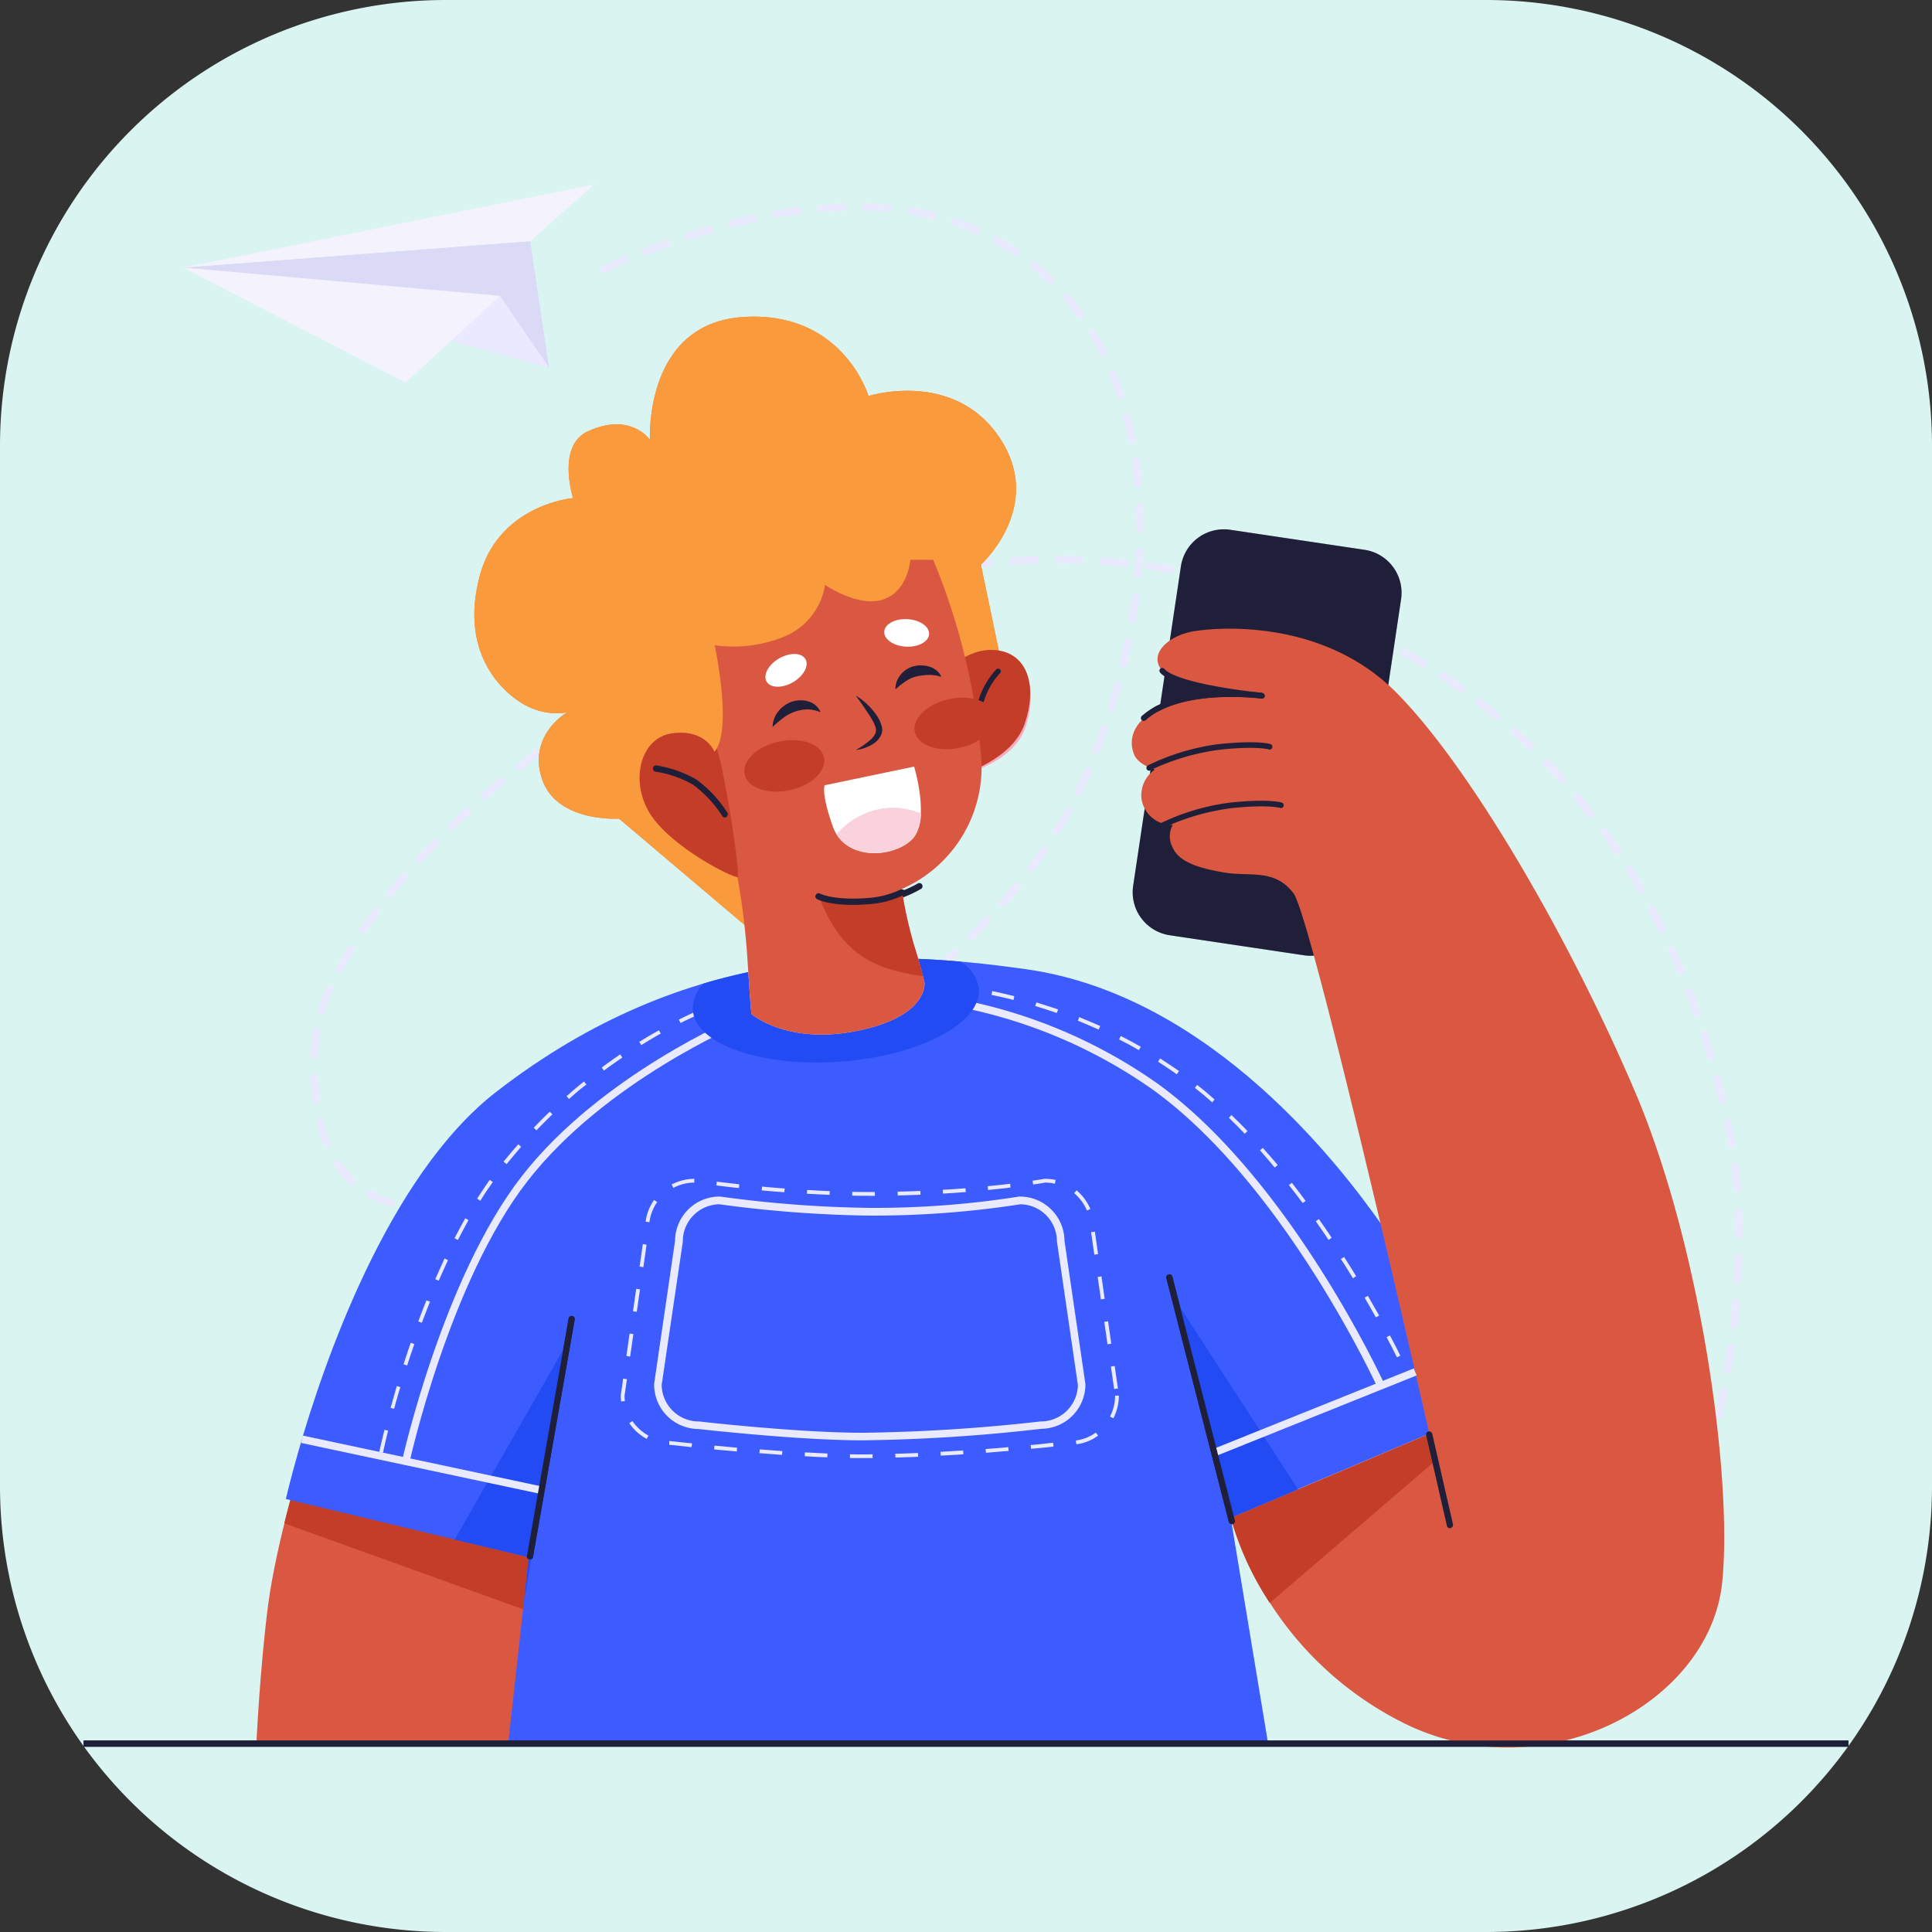 <svg xmlns="http://www.w3.org/2000/svg" xmlns:xlink="http://www.w3.org/1999/xlink" width="260" height="260" viewBox="0 0 260 260"><rect x="0" y="0" width="260" height="260" fill="#333333" stroke="none"/><defs><clipPath id="a"><rect width="260" height="260" fill="none"/></clipPath></defs><rect width="260" height="260" fill="none"/><g clip-path="url(#a)"><path d="M200,0a60,60,0,0,1,60,60V200a60,60,0,0,1-60,60H60A60,60,0,0,1,0,200V60A60,60,0,0,1,60,0Z" fill="#d9f4f1"/><g transform="translate(24.629 24.832)"><path d="M46.719,0,0,3.555,49.258,17.012Z" transform="translate(0 7.617)" fill="#dadaf7"/><path d="M184.412,180.783a.756.756,0,0,1-.228-.05.508.508,0,0,1-.228-.686,24.158,24.158,0,0,0,.99-2.59.52.52,0,0,1,.47-.336.44.44,0,0,1,.165.032.5.5,0,0,1,.305.634c-.545,1.553-.885,2.329-1,2.584a1.052,1.052,0,0,0-.045.108A.455.455,0,0,1,184.412,180.783Zm1.981-5.535a.32.32,0,0,1-.152-.025.466.466,0,0,1-.3-.241.552.552,0,0,1-.031-.393c.222-.728.444-1.488.679-2.293l0-.007.182-.621a.5.5,0,0,1,.491-.375.547.547,0,0,1,.143.019.5.5,0,0,1,.311.241.521.521,0,0,1,.044.393l-.113.388c-.26.891-.505,1.732-.75,2.532A.559.559,0,0,1,186.393,175.248Zm1.651-5.865a.229.229,0,0,1-.127-.025.508.508,0,0,1-.315-.244.469.469,0,0,1-.041-.365c.1-.405.206-.806.316-1.23s.228-.874.344-1.335l.1-.381a.532.532,0,0,1,.512-.39.5.5,0,0,1,.1.01.528.528,0,0,1,.381.609l-.1.381c-.231.925-.462,1.8-.685,2.59A.489.489,0,0,1,188.043,169.383Zm1.472-5.916h-.1a.487.487,0,0,1-.381-.609c.132-.625.265-1.279.393-1.911.072-.354.144-.708.216-1.06a.5.5,0,0,1,.49-.415.528.528,0,0,1,.094.009.5.5,0,0,1,.327.216.49.49,0,0,1,.079.368c-.2.983-.4,2.024-.609,3A.515.515,0,0,1,189.516,163.467Zm1.142-5.967h-.076a.535.535,0,0,1-.432-.584c.076-.5.153-1,.23-1.5s.152-1,.228-1.492a.519.519,0,0,1,.5-.44.477.477,0,0,1,.085.008.548.548,0,0,1,.339.207.476.476,0,0,1,.092.377c-.14.935-.3,2-.456,3.022A.518.518,0,0,1,190.658,157.5Zm.838-6.043h-.05a.512.512,0,0,1-.457-.559c.036-.356.074-.712.112-1.056.071-.649.143-1.319.193-1.965a.493.493,0,0,1,.507-.459l.051,0a.5.5,0,0,1,.342.183.517.517,0,0,1,.115.376c-.051.681-.126,1.372-.2,2.04v.009c-.035.327-.072.665-.105,1A.521.521,0,0,1,191.5,151.457Zm.534-6.069H192a.524.524,0,0,1-.482-.534c.05-1,.1-2.03.127-3.021a.49.49,0,0,1,.508-.482h.025a.482.482,0,0,1,.353.16.492.492,0,0,1,.129.374c-.025,1.019-.075,2.024-.152,3.072A.5.5,0,0,1,192.029,145.389Zm.177-6.094a.508.508,0,0,1-.508-.508c0-1.042-.027-2.093-.05-3.021a.524.524,0,0,1,.482-.534.53.53,0,0,1,.533.482c.024.945.051,2.017.051,3.073A.509.509,0,0,1,192.207,139.295Zm-175.373-3.5a23.834,23.834,0,0,1-3.1-.2.487.487,0,0,1-.343-.188.468.468,0,0,1-.089-.371.474.474,0,0,1,.559-.431,22.133,22.133,0,0,0,2.97.177.508.508,0,1,1,0,1.016Zm3.1-.127h-.05a.52.52,0,0,1-.508-.457.515.515,0,0,1,.114-.374.5.5,0,0,1,.343-.185c.968-.078,1.976-.206,3-.381a.487.487,0,0,1,.086-.008.515.515,0,0,1,.067,1.024C21.917,135.46,20.892,135.588,19.931,135.664ZM10.841,135a.327.327,0,0,1-.152-.025,14.853,14.853,0,0,1-2.92-1.193.5.5,0,0,1-.2-.686A.474.474,0,0,1,8,132.836a.566.566,0,0,1,.251.06,13.837,13.837,0,0,0,2.716,1.117.487.487,0,0,1,.31.245.481.481,0,0,1,.02.39A.488.488,0,0,1,10.841,135Zm15.057-.279a.515.515,0,0,1-.508-.406.537.537,0,0,1,.381-.609c1.165-.252,2.073-.471,2.946-.711a.5.5,0,0,1,.133-.018.486.486,0,0,1,.477.373.5.5,0,0,1-.058.4.463.463,0,0,1-.3.214c-1.1.3-2.181.539-3,.711C25.975,134.725,25.949,134.725,25.9,134.725Zm166.08-1.524a.523.523,0,0,1-.508-.482c-.076-1.025-.18-2.054-.279-3.021a.511.511,0,0,1,.431-.559l.052,0a.487.487,0,0,1,.506.434c.126.984.229,2.009.305,3.046a.507.507,0,0,1-.128.387.442.442,0,0,1-.329.147C192,133.2,192,133.2,191.978,133.2Zm-160.189,0a.494.494,0,0,1-.482-.355.517.517,0,0,1,.33-.634c.928-.276,1.9-.583,2.894-.914a.522.522,0,0,1,.149-.022.49.49,0,0,1,.485.352.531.531,0,0,1-.044.409.464.464,0,0,1-.285.226c-.872.291-1.827.59-2.92.914A.189.189,0,0,1,31.789,133.2ZM5.56,132.084a.6.6,0,0,1-.356-.127,13.3,13.3,0,0,1-2.031-2.412.517.517,0,0,1-.073-.4.486.486,0,0,1,.226-.313.513.513,0,0,1,.285-.086.492.492,0,0,1,.426.238,13.389,13.389,0,0,0,1.878,2.235.491.491,0,0,1,.166.353.478.478,0,0,1-.139.358A.817.817,0,0,1,5.56,132.084Zm32.018-.813a.523.523,0,0,1-.482-.33.529.529,0,0,1,.305-.66c.554-.195,1.12-.412,1.668-.622.385-.148.779-.3,1.176-.445a.492.492,0,0,1,.184-.035.5.5,0,0,1,.47.7.5.5,0,0,1-.273.273c-.7.277-1.41.543-2.095.8l-.774.292A.436.436,0,0,1,37.578,131.271Zm5.688-2.209a.5.5,0,0,1-.457-.305.513.513,0,0,1,.006-.387.5.5,0,0,1,.273-.273c.985-.41,1.925-.82,2.794-1.219a.542.542,0,0,1,.2-.039.483.483,0,0,1,.457.293.545.545,0,0,1,.006.387.459.459,0,0,1-.26.273c-.3.131-.612.268-.911.4l-.011,0c-.623.275-1.265.559-1.9.815A.758.758,0,0,1,43.266,129.063Zm147.976-1.9a.515.515,0,0,1-.508-.432c-.149-.824-.3-1.675-.482-2.462l-.1-.508a.517.517,0,0,1,.381-.609.6.6,0,0,1,.105-.01.513.513,0,0,1,.5.391l.1.508c.162.741.35,1.619.509,2.514a.5.5,0,0,1-.407.584C191.318,127.158,191.293,127.158,191.242,127.158Zm-189.058-.1a.549.549,0,0,1-.482-.33,19.274,19.274,0,0,1-.94-2.971.487.487,0,0,1,.382-.609.5.5,0,0,1,.13-.018.487.487,0,0,1,.479.4,17.534,17.534,0,0,0,.888,2.818.514.514,0,0,1-.006.387.5.5,0,0,1-.273.273A.245.245,0,0,1,2.183,127.057Zm46.642-.482a.493.493,0,0,1-.481-.647.555.555,0,0,1,.278-.318l.13-.061c.856-.4,1.741-.823,2.611-1.259a.511.511,0,1,1,.457.914c-.69.344-1.4.679-2.091,1l-.676.318A.739.739,0,0,1,48.826,126.574Zm5.485-2.691a.536.536,0,0,1-.457-.28.507.507,0,0,1,.229-.686c.888-.456,1.794-.934,2.692-1.421a.565.565,0,0,1,.251-.06.474.474,0,0,1,.434.263.544.544,0,0,1,.041.391.468.468,0,0,1-.244.3c-.888.482-1.794.96-2.692,1.422A.562.562,0,0,1,54.311,123.883Zm135.738-2.692h-.1a.489.489,0,0,1-.483-.381l-.112-.46-.019-.08c-.2-.838-.4-1.63-.6-2.405a.5.5,0,0,1,.058-.4.463.463,0,0,1,.3-.214.506.506,0,0,1,.132-.018.485.485,0,0,1,.477.373c.236.9.5,1.91.737,2.971a.487.487,0,0,1-.381.609ZM.736,121.166a.5.5,0,0,1-.508-.457A28.942,28.942,0,0,1,0,117.636a.53.53,0,0,1,.482-.533l.042,0a.516.516,0,0,1,.491.484,27.724,27.724,0,0,0,.229,3,.51.51,0,0,1-.431.559A.094.094,0,0,1,.736,121.166Zm58.932-.2a.5.5,0,0,1-.432-.254.543.543,0,0,1-.041-.39.469.469,0,0,1,.244-.3c.437-.25.874-.5,1.3-.748s.889-.515,1.344-.775a.5.5,0,0,1,.258-.073.5.5,0,0,1,.25.936l-.452.266c-.715.422-1.454.858-2.189,1.257A.771.771,0,0,1,59.668,120.963Zm5.23-3.1a.5.5,0,0,1-.431-.229.479.479,0,0,1-.066-.374.531.531,0,0,1,.243-.337l.032-.02c.841-.519,1.707-1.053,2.533-1.6a.483.483,0,0,1,.269-.079.536.536,0,0,1,.442.231.5.5,0,0,1,.066.384.531.531,0,0,1-.219.327c-.65.434-1.34.857-2.007,1.267l-.011.007-.571.351A.514.514,0,0,1,64.9,117.865ZM188.4,115.3a.492.492,0,0,1-.482-.355c-.278-.958-.585-1.959-.889-2.894a.5.5,0,0,1,.33-.634.6.6,0,0,1,.16-.022.475.475,0,0,1,.475.351c.342,1.081.633,2.036.889,2.921a.51.51,0,0,1-.355.634.048.048,0,0,0-.034-.011.249.249,0,0,0-.041.005A.3.3,0,0,1,188.4,115.3ZM.508,115.072A.516.516,0,0,1,0,114.539q.038-.763.077-1.6a10.335,10.335,0,0,1,.177-1.5.53.53,0,0,1,.532-.434l.053,0a.537.537,0,0,1,.432.584c-.072.457-.125.94-.153,1.4l0,.053v.031c-.024.505-.048,1.01-.072,1.491A.529.529,0,0,1,.508,115.072Zm69.52-.508a.518.518,0,0,1-.508-.627.484.484,0,0,1,.2-.312c.807-.538,1.628-1.109,2.421-1.662l.006,0,.086-.06a.521.521,0,0,1,.292-.087.5.5,0,0,1,.419.214.519.519,0,0,1-.128.711l-.086.06-.006,0c-.794.552-1.614,1.124-2.422,1.662A.376.376,0,0,1,70.027,114.565Zm5-3.53a.526.526,0,0,1-.406-.2.49.49,0,0,1-.1-.364.523.523,0,0,1,.2-.347l2.438-1.829a.492.492,0,0,1,.3-.107.519.519,0,0,1,.408.208.5.5,0,0,1-.1.711c-.721.558-1.542,1.182-2.438,1.854A.678.678,0,0,1,75.029,111.035Zm111.515-1.549a.523.523,0,0,1-.482-.329c-.33-.965-.692-1.92-1.041-2.843a.5.5,0,0,1,.01-.388.512.512,0,0,1,.295-.273.486.486,0,0,1,.18-.034.513.513,0,0,1,.479.339c.423,1.118.754,2.03,1.041,2.869a.49.49,0,0,1-.3.635.467.467,0,0,0-.107.014A.334.334,0,0,1,186.545,109.486ZM1.472,109.08a.324.324,0,0,1-.152-.025.466.466,0,0,1-.285-.226.533.533,0,0,1-.045-.408c.333-1.024.69-1.971,1.092-2.9a.489.489,0,0,1,.45-.3.466.466,0,0,1,.21.05.486.486,0,0,1,.272.279.47.47,0,0,1-.018.382,25.763,25.763,0,0,0-1.066,2.793A.461.461,0,0,1,1.472,109.08Zm78.381-1.752a.6.6,0,0,1-.406-.177.5.5,0,0,1,.076-.711c.676-.545,1.354-1.11,2.01-1.657l.326-.272a.493.493,0,0,1,.326-.119.511.511,0,0,1,.385.169.5.5,0,0,1,.116.365.509.509,0,0,1-.168.346c-.856.742-1.628,1.382-2.361,1.956A.628.628,0,0,1,79.853,107.328Zm104.508-3.554a.5.5,0,0,1-.457-.305c-.4-.994-.813-1.933-1.219-2.793a.47.47,0,0,1-.018-.382.486.486,0,0,1,.272-.279.466.466,0,0,1,.21-.05.489.489,0,0,1,.451.3l.093.208c.381.856.774,1.741,1.126,2.61a.514.514,0,0,1-.008.39.5.5,0,0,1-.272.27A.376.376,0,0,1,184.361,103.774Zm-180.5-.28a.756.756,0,0,1-.228-.05.468.468,0,0,1-.244-.3.544.544,0,0,1,.041-.391c.543-1.026,1.041-1.9,1.523-2.666a.536.536,0,0,1,.446-.239.5.5,0,0,1,.24.061.525.525,0,0,1,.178.685c-.521.869-1.026,1.749-1.5,2.615A.535.535,0,0,1,3.859,103.494Zm80.641-.127a.49.49,0,0,1-.381-.177.517.517,0,0,1-.126-.389.458.458,0,0,1,.176-.322c.756-.681,1.488-1.361,2.235-2.057a.477.477,0,0,1,.34-.141.491.491,0,0,1,.37.166.478.478,0,0,1,.139.357.493.493,0,0,1-.166.354q-.282.262-.564.529c-.547.514-1.11,1.043-1.695,1.553A.449.449,0,0,1,84.5,103.367Zm4.393-4.189a.5.5,0,0,1-.356-.152.492.492,0,0,1,0-.711c.72-.721,1.429-1.455,2.107-2.183a.5.5,0,0,1,.736.686c-.682.733-1.4,1.476-2.133,2.209A.425.425,0,0,1,88.893,99.177Zm-81.86-.888a.507.507,0,0,1-.28-.076.518.518,0,0,1-.127-.711c.669-.971,1.25-1.785,1.778-2.488a.519.519,0,0,1,.408-.209.491.491,0,0,1,.3.107.526.526,0,0,1,.2.336.489.489,0,0,1-.1.375c-.739.986-1.3,1.769-1.752,2.462A.579.579,0,0,1,7.034,98.289Zm174.814-.076a.5.5,0,0,1-.457-.279c-.311-.659-.652-1.313-.983-1.945l0,0q-.194-.371-.385-.741a.505.505,0,0,1,.888-.482c.384.707.756,1.455,1.117,2.179l.018.036.262.526a.506.506,0,0,1-.229.686A.7.7,0,0,1,181.848,98.213ZM93.056,94.734a.527.527,0,0,1-.329-.127.517.517,0,0,1-.051-.711c.622-.717,1.231-1.442,1.955-2.31a.5.5,0,0,1,.4-.193.478.478,0,0,1,.316.116.5.5,0,0,1,.191.348.483.483,0,0,1-.114.363c-.7.874-1.352,1.639-1.981,2.336A.457.457,0,0,1,93.056,94.734ZM10.664,93.389a.559.559,0,0,1-.33-.1.493.493,0,0,1-.19-.346.484.484,0,0,1,.115-.365c.623-.773,1.28-1.557,1.955-2.361a.508.508,0,0,1,.385-.17.5.5,0,0,1,.326.119.517.517,0,0,1,.05.711c-.785.907-1.4,1.649-1.93,2.336A.425.425,0,0,1,10.664,93.389ZM179,92.83a.491.491,0,0,1-.431-.254q-.213-.361-.426-.728l0-.005c-.362-.62-.736-1.261-1.119-1.881a.479.479,0,0,1-.066-.375.529.529,0,0,1,.243-.336.471.471,0,0,1,.263-.079.526.526,0,0,1,.448.256c.57.922,1.1,1.81,1.574,2.641a.512.512,0,0,1-.177.686A.887.887,0,0,1,179,92.83ZM96.916,90.012a.489.489,0,0,1-.3-.1.5.5,0,0,1-.1-.711c.425-.567.843-1.153,1.247-1.72l.006-.008q.263-.369.525-.734a.5.5,0,0,1,.418-.214A.524.524,0,0,1,99,86.61a.483.483,0,0,1,.206.327.537.537,0,0,1-.079.384c-.547.82-1.153,1.657-1.8,2.488A.531.531,0,0,1,96.916,90.012ZM14.65,88.768a.607.607,0,0,1-.355-.127.494.494,0,0,1-.165-.356.475.475,0,0,1,.14-.355c.67-.72,1.385-1.486,2.108-2.235a.491.491,0,0,1,.711,0,.493.493,0,0,1,0,.711c-.7.724-1.422,1.472-2.083,2.209A.426.426,0,0,1,14.65,88.768ZM175.805,87.65a.53.53,0,0,1-.432-.229c-.525-.786-1.105-1.623-1.726-2.488a.525.525,0,0,1,.127-.711.51.51,0,0,1,.285-.087.54.54,0,0,1,.426.214c.385.537.777,1.105,1.157,1.655q.3.432.595.859a.517.517,0,0,1,.073.4.486.486,0,0,1-.225.313A.512.512,0,0,1,175.805,87.65Zm-75.436-2.666a.573.573,0,0,1-.279-.076.52.52,0,0,1-.152-.711l.027-.044c.515-.834,1.048-1.7,1.522-2.546a.508.508,0,0,1,.685-.2.474.474,0,0,1,.24.289.51.51,0,0,1-.036.4c-.468.862-1,1.751-1.574,2.641A.5.5,0,0,1,100.369,84.984ZM18.891,84.4a.5.5,0,0,1-.356-.152.518.518,0,0,1-.152-.382.45.45,0,0,1,.152-.329c.737-.737,1.553-1.5,2.209-2.108a.479.479,0,0,1,.34-.14.492.492,0,0,1,.371.166.475.475,0,0,1,.14.355.494.494,0,0,1-.165.356c-.374.348-.754.709-1.122,1.057-.339.321-.721.683-1.087,1.024A.407.407,0,0,1,18.891,84.4ZM172.25,82.7a.53.53,0,0,1-.407-.2c-.568-.733-1.228-1.58-1.878-2.361a.525.525,0,0,1-.114-.375.486.486,0,0,1,.19-.336.48.48,0,0,1,.317-.117.5.5,0,0,1,.394.193c.728.868,1.351,1.649,1.9,2.387a.489.489,0,0,1,.1.363.524.524,0,0,1-.205.348A.4.4,0,0,1,172.25,82.7ZM23.36,80.262a.459.459,0,0,1-.381-.178.517.517,0,0,1-.126-.388.46.46,0,0,1,.176-.323l1.151-1,0,0,.026-.023,1.129-.98a.494.494,0,0,1,.327-.119.507.507,0,0,1,.384.17.517.517,0,0,1-.05.711c-.381.33-.774.665-1.155.989l-.008.007c-.378.323-.77.656-1.148.984A.411.411,0,0,1,23.36,80.262Zm79.955-.584a.731.731,0,0,1-.229-.051.511.511,0,0,1-.229-.685c.446-.892.85-1.8,1.24-2.675l.03-.067a.513.513,0,0,1,.477-.315.489.489,0,0,1,.456.307.507.507,0,0,1,.006.388c-.361.836-.765,1.724-1.269,2.793A.564.564,0,0,1,103.315,79.678ZM168.365,78a.459.459,0,0,1-.381-.178c-.494-.57-1.024-1.133-1.536-1.678q-.262-.278-.521-.556a.477.477,0,0,1-.14-.357.492.492,0,0,1,.165-.354.479.479,0,0,1,.341-.141.489.489,0,0,1,.37.166c.724.749,1.415,1.517,2.083,2.26a.518.518,0,0,1,.125.388.461.461,0,0,1-.176.323A.378.378,0,0,1,168.365,78ZM28.031,76.326a.6.6,0,0,1-.407-.178.5.5,0,0,1,.076-.711c.829-.668,1.64-1.3,2.412-1.878a.491.491,0,0,1,.3-.107.518.518,0,0,1,.408.209.487.487,0,0,1,.1.361.526.526,0,0,1-.205.35c-.813.61-1.613,1.255-2.387,1.878l-.04.014A.882.882,0,0,1,28.031,76.326Zm77.7-2.26a.439.439,0,0,1-.178-.025.514.514,0,0,1-.279-.661c.388-1.025.738-1.981,1.041-2.843a.52.52,0,0,1,.47-.337.44.44,0,0,1,.164.032.552.552,0,0,1,.286.26.451.451,0,0,1,.019.374c-.287.839-.618,1.751-1.041,2.869A.523.523,0,0,1,105.727,74.066Zm58.424-.457a.5.5,0,0,1-.355-.152c-.74-.713-1.5-1.424-2.209-2.057a.517.517,0,0,1-.05-.711.508.508,0,0,1,.385-.17.492.492,0,0,1,.325.119c.745.67,1.5,1.371,2.235,2.083a.491.491,0,0,1,0,.711A.369.369,0,0,1,164.15,73.609ZM32.855,72.594a.53.53,0,0,1-.406-.2.487.487,0,0,1-.1-.374.529.529,0,0,1,.2-.337c.811-.609,1.663-1.2,2.486-1.776a.528.528,0,0,1,.294-.088.5.5,0,0,1,.418.214.518.518,0,0,1-.127.711c-.89.62-1.7,1.2-2.462,1.777A.614.614,0,0,1,32.855,72.594Zm126.776-3.047a.526.526,0,0,1-.33-.127c-.5-.419-1.037-.845-1.553-1.257q-.407-.325-.809-.648a.517.517,0,0,1-.1-.711.5.5,0,0,1,.4-.2.558.558,0,0,1,.311.1c.831.623,1.657,1.317,2.387,1.93a.551.551,0,0,1,.181.346.462.462,0,0,1-.1.365A.52.52,0,0,1,159.631,69.547ZM37.858,69.116a.532.532,0,0,1-.432-.229.518.518,0,0,1-.073-.4.484.484,0,0,1,.225-.312c.778-.519,1.588-1.043,2.37-1.55l.195-.126a.483.483,0,0,1,.269-.079.534.534,0,0,1,.442.231.528.528,0,0,1-.152.711c-.882.545-1.762,1.132-2.539,1.65A.5.5,0,0,1,37.858,69.116Zm69.875-.787a.325.325,0,0,1-.153-.025.467.467,0,0,1-.294-.237.547.547,0,0,1-.035-.4c.312-.99.6-2,.863-2.9a.5.5,0,0,1,.491-.375.549.549,0,0,1,.143.019.51.51,0,0,1,.355.635c-.316,1.12-.59,2.056-.863,2.945A.608.608,0,0,1,107.733,68.328ZM43.012,65.839a.47.47,0,0,1-.432-.254.477.477,0,0,1-.061-.387.465.465,0,0,1,.24-.3c.872-.539,1.769-1.051,2.637-1.547a.5.5,0,0,1,.261-.075.5.5,0,0,1,.25.936l-.681.4-.021.012c-.63.368-1.282.748-1.914,1.138A.667.667,0,0,1,43.012,65.839Zm111.794-.025a.489.489,0,0,1-.3-.1c-.852-.612-1.689-1.193-2.488-1.726a.529.529,0,0,1-.219-.327.5.5,0,0,1,.067-.384.517.517,0,0,1,.431-.232.544.544,0,0,1,.28.08c.825.55,1.7,1.142,2.514,1.751a.519.519,0,0,1,.127.711A.487.487,0,0,1,154.806,65.814ZM48.293,62.793a.569.569,0,0,1-.457-.254.5.5,0,0,1,.2-.686c.447-.243.9-.487,1.344-.723l.017-.009c.438-.235.891-.477,1.331-.716a.511.511,0,0,1,.457.914c-.919.472-1.825.951-2.691,1.422A.488.488,0,0,1,48.293,62.793Zm101.435-.356a.425.425,0,0,1-.254-.076c-.787-.486-1.618-.978-2.615-1.549a.474.474,0,0,1-.24-.289.509.509,0,0,1,.036-.4.509.509,0,0,1,.686-.2c.868.5,1.766,1.008,2.641,1.549a.554.554,0,0,1,.178.711A.447.447,0,0,1,149.729,62.438Zm-40.371,0a.232.232,0,0,1-.127-.025.517.517,0,0,1-.381-.609l.007-.032c.222-.964.452-1.96.653-2.914a.514.514,0,0,1,.513-.415.537.537,0,0,1,.1.009.519.519,0,0,1,.406.609c-.174.848-.378,1.772-.661,3A.541.541,0,0,1,109.357,62.438ZM53.7,60a.509.509,0,0,1-.229-.965c.7-.35,1.423-.689,2.121-1.017l.646-.3a.467.467,0,0,1,.211-.05.541.541,0,0,1,.475.3.478.478,0,0,1,.016.39.559.559,0,0,1-.27.295c-.6.267-1.212.561-1.8.846l-.005,0c-.306.148-.623.3-.935.447l-.01,0A.718.718,0,0,1,53.7,60Zm90.746-.559a.732.732,0,0,1-.226-.049c-1-.516-1.894-.957-2.72-1.347a.511.511,0,1,1,.457-.913c.611.288,1.232.6,1.832.91l0,0h0c.3.151.6.307.905.458a.5.5,0,0,1,.256.3.479.479,0,0,1-.053.384A.569.569,0,0,1,144.447,59.441ZM59.236,57.461a.5.5,0,0,1-.457-.3.546.546,0,0,1-.006-.387.459.459,0,0,1,.26-.273c.936-.4,1.887-.79,2.807-1.163l.008,0a.5.5,0,0,1,.188-.037A.5.5,0,0,1,62.5,56a.5.5,0,0,1-.271.269l-.069.028c-.9.366-1.832.744-2.723,1.14a.5.5,0,0,0-.1.013A.5.5,0,0,1,59.236,57.461Zm79.7-.66a.436.436,0,0,1-.158-.035l-.046-.016c-.913-.407-1.867-.793-2.79-1.167a.5.5,0,0,1-.276-.274.5.5,0,0,1,.47-.7.491.491,0,0,1,.184.035c.991.4,1.939.8,2.819,1.193a.486.486,0,0,1,.272.279.47.47,0,0,1-.018.381A.462.462,0,0,1,138.938,56.8Zm-28.387-.33h-.076a.5.5,0,0,1-.407-.584c.169-.937.292-1.9.411-2.836l.021-.16a.473.473,0,0,1,.558-.431.487.487,0,0,1,.343.188.466.466,0,0,1,.089.37c-.142,1.106-.3,2.123-.457,3.022A.475.475,0,0,1,110.551,56.471ZM64.9,55.2a.523.523,0,0,1-.482-.33.5.5,0,0,1,.01-.388.512.512,0,0,1,.295-.273c.949-.35,1.93-.711,2.869-1.015a.448.448,0,0,1,.167-.032.492.492,0,0,1,.467.336.491.491,0,0,1-.3.635l-.532.186c-.761.266-1.549.54-2.312.829l-.06.021A.354.354,0,0,1,64.9,55.2Zm68.4-.661a.439.439,0,0,1-.178-.025c-.9-.339-1.861-.673-2.868-.99a.492.492,0,0,1-.289-.251.494.494,0,0,1,.456-.733.476.476,0,0,1,.137.02c.891.3,1.9.648,2.894,1.015a.521.521,0,0,1,.305.661A.474.474,0,0,1,133.3,54.541Zm-62.511-1.32h-.153a.488.488,0,0,1-.482-.355.516.516,0,0,1,.33-.635c.885-.28,1.923-.6,2.92-.863a.549.549,0,0,1,.145-.02.5.5,0,0,1,.49.375.51.51,0,0,1-.355.635l-.006,0c-.887.257-1.893.547-2.889.861Zm56.748-.609a.32.32,0,0,1-.152-.025c-.922-.267-1.907-.552-2.92-.838a.51.51,0,0,1-.355-.635.5.5,0,0,1,.49-.375.549.549,0,0,1,.145.02c.971.274,1.974.556,2.945.838a.476.476,0,0,1,.33.634A.534.534,0,0,1,127.537,52.611ZM76.477,51.57a.488.488,0,0,1-.482-.381.5.5,0,0,1,.057-.4.461.461,0,0,1,.3-.213c1-.255,2-.487,2.967-.71a.591.591,0,0,1,.109-.01.506.506,0,0,1,.123,1l-.567.134-.009,0c-.774.183-1.575.371-2.369.575a.047.047,0,0,0-.033-.011.253.253,0,0,0-.041.005A.3.3,0,0,1,76.477,51.57Zm45.17-.558a.222.222,0,0,1-.127-.026c-.928-.219-1.895-.442-2.829-.658l-.116-.027a.511.511,0,0,1,.1-1.008.5.5,0,0,1,.13.017c1.1.227,2.1.457,2.971.686a.517.517,0,0,1,.381.609A.537.537,0,0,1,121.647,51.012Zm-10.309-.584h-.051a.5.5,0,0,1-.338-.179.515.515,0,0,1-.118-.38c.1-1.007.151-2.018.2-3v-.025a.531.531,0,0,1,.534-.482.51.51,0,0,1,.482.533c-.053,1.05-.133,2.111-.2,3.047A.523.523,0,0,1,111.338,50.428ZM82.494,50.25h0a.093.093,0,0,0-.075-.025.545.545,0,0,1-.508-.406.5.5,0,0,1,.407-.584c.924-.19,1.932-.369,3-.534a.48.48,0,0,1,.085-.008.515.515,0,0,1,.067,1.024c-.975.15-1.975.329-2.97.533Zm33.186-.508h-.1c-.892-.16-1.812-.3-2.7-.437l-.294-.045a.548.548,0,0,1-.352-.224.478.478,0,0,1-.079-.36.517.517,0,0,1,.5-.439.477.477,0,0,1,.087.008c1,.149,2.026.3,3.022.482a.5.5,0,0,1,.406.583A.475.475,0,0,1,115.68,49.742ZM88.461,49.26h0c0-.024-.026-.024-.05-.024A.516.516,0,0,1,87.9,48.8a.539.539,0,0,1,.1-.374.46.46,0,0,1,.33-.184l.1-.012c.967-.121,1.965-.246,2.923-.343l.048,0a.51.51,0,0,1,.053,1.017c-.93.1-1.87.211-3,.355Zm21.2-.356h-.051c-1.071-.11-2.037-.2-3.021-.254a.53.53,0,0,1-.482-.533.525.525,0,0,1,.534-.483l.193.015c.947.071,1.926.145,2.853.24a.5.5,0,0,1,.342.182.516.516,0,0,1,.115.376A.477.477,0,0,1,109.662,48.9ZM94.5,48.65h-.05a.523.523,0,0,1-.508-.482.49.49,0,0,1,.128-.373.482.482,0,0,1,.354-.16c1.022-.076,2.047-.127,3.047-.152a.532.532,0,0,1,.534.482.526.526,0,0,1-.482.534C96.522,48.524,95.5,48.575,94.5,48.65Zm9.09-.178h-.01c-.97-.025-1.973-.05-2.961-.05h-.076a.508.508,0,0,1,0-1.015h.076c.992,0,2,.026,2.971.05a.482.482,0,0,1,.353.16.491.491,0,0,1,.129.373A.483.483,0,0,1,103.594,48.472Zm8.023-4.113a.508.508,0,0,1-.508-.508V43.5c0-.919-.027-1.847-.051-2.665a.509.509,0,1,1,1.016-.052c.024.834.05,1.778.05,2.692v.355A.515.515,0,0,1,111.617,44.359Zm-.177-6.094h-.076a.52.52,0,0,1-.508-.456c-.1-1-.2-2.027-.33-3a.48.48,0,0,1,.092-.378.545.545,0,0,1,.34-.206.482.482,0,0,1,.086-.008.517.517,0,0,1,.5.439c.149.964.25,1.982.347,2.965l.008.082a.513.513,0,0,1-.117.379A.5.5,0,0,1,111.44,38.265Zm-.914-6.017a.543.543,0,0,1-.508-.406c-.213-1.04-.454-2.073-.661-2.946a.5.5,0,0,1,.058-.4.463.463,0,0,1,.3-.214.5.5,0,0,1,.133-.018.485.485,0,0,1,.477.373c.238.905.469,1.913.686,3a.5.5,0,0,1-.406.584.092.092,0,0,0-.039.013A.089.089,0,0,1,110.525,32.248Zm-1.549-5.916a.512.512,0,0,1-.482-.355c-.281-.891-.621-1.813-1.041-2.819a.515.515,0,0,1,.28-.66.492.492,0,0,1,.184-.035.513.513,0,0,1,.476.314c.379.935.738,1.909,1.066,2.894a.531.531,0,0,1-.044.408.467.467,0,0,1-.286.227A.324.324,0,0,1,108.977,26.332Zm-2.285-5.611a.536.536,0,0,1-.457-.279c-.488-.949-.975-1.837-1.447-2.641a.479.479,0,0,1-.062-.389.5.5,0,0,1,.925-.12,30.839,30.839,0,0,1,1.473,2.717.512.512,0,0,1-.229.686.5.5,0,0,0-.082.011A.685.685,0,0,1,106.691,20.721Zm-3.123-5.231a.526.526,0,0,1-.406-.2c-.633-.881-1.323-1.725-1.854-2.362a.518.518,0,0,1,.051-.711.493.493,0,0,1,.326-.119.509.509,0,0,1,.384.169c.565.652,1.153,1.4,1.9,2.438a.526.526,0,0,1-.127.711A.508.508,0,0,1,103.568,15.49Zm-3.961-4.621a.505.505,0,0,1-.356-.152c-.733-.707-1.485-1.382-2.235-2.006a.5.5,0,0,1-.19-.347A.484.484,0,0,1,96.942,8a.5.5,0,0,1,.395-.193.48.48,0,0,1,.316.116c.959.805,1.672,1.44,2.31,2.057a.491.491,0,0,1,0,.711A.446.446,0,0,1,99.608,10.869ZM39.432,9.4a.536.536,0,0,1-.457-.28.507.507,0,0,1,.229-.686l.013-.007c.26-.132,1.23-.614,2.78-1.288a.542.542,0,0,1,.2-.039.483.483,0,0,1,.458.293.535.535,0,0,1,.005.392.461.461,0,0,1-.259.267C40.715,8.8,39.7,9.3,39.66,9.32A.411.411,0,0,1,39.432,9.4ZM94.885,7.035a.507.507,0,0,1-.28-.077c-.566-.377-1.154-.748-1.853-1.168-.116-.064-.243-.138-.355-.2s-.242-.14-.355-.2A.474.474,0,0,1,91.8,5.1a.51.51,0,0,1,.036-.4.49.49,0,0,1,.446-.263.5.5,0,0,1,.24.06c.127.064.25.134.368.2s.242.14.368.2c.776.466,1.381.845,1.9,1.193a.509.509,0,0,1,.218.342.471.471,0,0,1-.091.369A.458.458,0,0,1,94.885,7.035ZM45.018,6.959a.521.521,0,0,1-.482-.33.513.513,0,0,1,.279-.66c.89-.361,1.855-.719,2.869-1.066a.448.448,0,0,1,.167-.032.543.543,0,0,1,.492.337.488.488,0,0,1-.017.383.544.544,0,0,1-.287.276c-.679.232-1.355.493-2.008.746-.28.108-.558.216-.836.321a.333.333,0,0,0-.07.011A.467.467,0,0,1,45.018,6.959ZM50.934,4.9h-.152a.511.511,0,0,1-.482-.355.544.544,0,0,1,.044-.417.459.459,0,0,1,.285-.217c1.079-.341,2.035-.632,2.921-.889A.549.549,0,0,1,53.693,3a.5.5,0,0,1,.491.375.51.51,0,0,1-.355.635c-1,.289-2.005.607-2.894.888ZM89.553,4.09a.435.435,0,0,1-.158-.035l-.046-.016c-.845-.352-1.827-.754-2.793-1.067a.527.527,0,0,1-.33-.635.521.521,0,0,1,.5-.35.475.475,0,0,1,.137.02c1.085.362,2.032.719,2.894,1.092a.486.486,0,0,1,.272.279.47.47,0,0,1-.018.381A.486.486,0,0,1,89.553,4.09ZM56.621,3.227a.5.5,0,0,1-.1-.99c.92-.236,1.928-.466,3-.686a.539.539,0,0,1,.1-.009.545.545,0,0,1,.515.389.539.539,0,0,1-.382.609c-1.007.212-2,.443-2.945.686a.221.221,0,0,0-.069-.011.378.378,0,0,0-.06.006A.317.317,0,0,1,56.621,3.227ZM83.789,2.16a.229.229,0,0,1-.127-.025c-1.064-.252-2.028-.443-2.946-.584a.535.535,0,0,1-.431-.584.527.527,0,0,1,.53-.434l.054,0c1.134.2,2.151.4,3.021.609a.516.516,0,0,1,.381.609A.486.486,0,0,1,83.789,2.16Zm-21.2-.2a.514.514,0,0,1-.508-.431.5.5,0,0,1,.406-.584c1.007-.177,2.033-.33,3.047-.457l.053,0a.486.486,0,0,1,.505.434.539.539,0,0,1-.116.393.461.461,0,0,1-.315.165c-.955.122-1.935.272-3,.457C62.664,1.957,62.613,1.957,62.588,1.957ZM77.772,1.2H77.72c-.965-.075-1.963-.152-3.021-.177a.482.482,0,0,1-.353-.16.492.492,0,0,1-.129-.374A.481.481,0,0,1,74.7,0l.046,0c1.029.025,2.04.1,3.072.178a.5.5,0,0,1,.343.184.516.516,0,0,1,.114.374A.52.52,0,0,1,77.772,1.2Zm-9.09,0h-.05a.521.521,0,0,1-.508-.457.516.516,0,0,1,.115-.374A.5.5,0,0,1,68.58.18l.112-.008C69.711.1,70.673.026,71.653,0h.025a.5.5,0,0,1,.508.482.532.532,0,0,1-.482.534C70.574,1.047,69.585,1.1,68.682,1.2Z" transform="translate(17.189 2.537)" fill="#eaeaff"/><path d="M21.582,9.648,0,3.758,14.98,0Z" transform="translate(27.676 14.98)" fill="#eae9ff"/><path d="M42.656,3.809l-12.7,11.68L0,0Z" transform="translate(0 11.172)" fill="#f4f3fd"/><path d="M55.352,0,0,11.172,46.719,7.617Z" fill="#f4f3fd"/></g><path d="M1.574,20.439C.457,29.123,0,39.076,0,39.076H33.871L40.32,7.846,6.348,0S2.717,11.756,1.574,20.439Z" transform="translate(34.506 195.584)" fill="#f9d2dd"/><path d="M1.574,20.439C.457,29.123,0,39.076,0,39.076H33.871L40.32,7.846,6.348,0S2.717,11.756,1.574,20.439Z" transform="translate(34.506 195.584)" fill="#da5742"/><g transform="translate(38.264 195.584)"><path d="M0,9.42,33.719,21.557,36.537,7.846,2.59,0S1.295,4.189,0,9.42Z" fill="#c43d28"/></g><path d="M32.7,80.635,0,72.79s.559-2.437,1.676-6.373C5.053,54.585,13.711,29.321,28.311,18c25.9-20.059,51.111-19.373,71.348-16.5,25.137,3.555,42.707,27.168,47.734,34.277,6.7,9.5,14.219,24.959,14.219,24.959L127.156,75.3l5.053,30.52H29.91v.025Z" transform="translate(38.467 128.939)" fill="#3d5cff"/><path d="M4.992,54.631A5.849,5.849,0,0,1,.066,47.978L6.49,4.992A5.849,5.849,0,0,1,13.142.066L31.2,2.758A5.849,5.849,0,0,1,36.121,9.41L29.7,52.4a5.836,5.836,0,0,1-6.652,4.926Z" transform="translate(152.43 71.231)" fill="#b7b8d1"/><path d="M237.5,0V.838H0V0Z" transform="translate(11.248 234.229)" fill="#1f1f39"/><path d="M4.992,54.631A5.849,5.849,0,0,1,.066,47.978L6.49,4.992A5.849,5.849,0,0,1,13.142.066L31.2,2.758A5.849,5.849,0,0,1,36.121,9.41L29.7,52.4a5.836,5.836,0,0,1-6.652,4.926Z" transform="translate(152.43 71.231)" fill="#1f1f39"/><path d="M13.339,119.659a45.491,45.491,0,0,0,23.029,27.5c18.764,9.521,41.387-2.285,43.088-18.814C80.878,114.48,76.663,83.249,67.7,62.251S45.305,18.275,35.479,8.474,11.663-.21,8.311.349,2.141,3.421,4.122,5.681C6.077,7.915,17.553,9.032,17.553,9.032S8.768,7.839,3.36,10.835c-3.834,2.133-3.605,4.7-3.047,6.094S3.106,18.96,3.106,18.96a4.189,4.189,0,0,0-1.777,4.063A4.13,4.13,0,0,0,5.518,26.4a3.143,3.143,0,0,0,0,3.072c.838,1.955,3.631,2.793,7.008,3.352,3.352.559,6.729-.559,9.242,2.793s18.281,72.744,18.281,72.744Z" transform="translate(152.31 84.608)" fill="#da5742"/><path d="M.1,3.872a.368.368,0,0,1,.025-.533,10.233,10.233,0,0,1,1.8-1.27A20.389,20.389,0,0,1,11.223.013a32.529,32.529,0,0,1,5.129.229.394.394,0,0,1,.33.432.394.394,0,0,1-.432.33C16.175,1,7.516-.139,2.286,2.755A7.862,7.862,0,0,0,.636,3.923.967.967,0,0,1,.382,4,.408.408,0,0,1,.1,3.872Z" transform="translate(153.536 93.018)" fill="#1f1f39"/><path d="M8.415,33.3.011.519a.415.415,0,0,1,.3-.508.415.415,0,0,1,.508.3L9.228,33.1a.415.415,0,0,1-.3.508h-.1A.435.435,0,0,1,8.415,33.3Z" transform="translate(156.954 171.503)" fill="#1f1f39"/><path d="M.34,32.764a.406.406,0,0,1-.33-.482L5.621.34a.413.413,0,0,1,.813.152L.822,32.434a.389.389,0,0,1-.406.33Z" transform="translate(70.906 177.09)" fill="#1f1f39"/><path d="M237.5,0V.838H0V0Z" transform="translate(11.248 234.229)" fill="#1f1f39"/><g transform="translate(154.279 89.892)"><path d="M.045,3.627A.378.378,0,0,1,.2,3.119,30.223,30.223,0,0,1,9.948.225c5.1-.508,6.7,0,6.754.025a.367.367,0,0,1,.229.482.367.367,0,0,1-.482.229S14.874.479,10,.986A30.958,30.958,0,0,0,.5,3.779c0,.051-.076.051-.127.051A.366.366,0,0,1,.045,3.627Z" transform="translate(0 9.998)" fill="#1f1f39"/><path d="M.045,3.627A.378.378,0,0,1,.2,3.119,30.223,30.223,0,0,1,9.948.225c5.1-.508,6.7,0,6.754.025a.367.367,0,0,1,.229.482.367.367,0,0,1-.482.229S14.874.479,10,.986A30.958,30.958,0,0,0,.5,3.779c0,.051-.076.051-.127.051A.366.366,0,0,1,.045,3.627Z" transform="translate(1.523 17.869)" fill="#1f1f39"/><path d="M.045,5.7A.378.378,0,0,1,.2,5.2a19.43,19.43,0,0,1,7.9-2.006C5.047,2.606,1.848,1.768.858.625A.391.391,0,0,1,.883.092a.391.391,0,0,1,.533.025c1.4,1.6,8.557,2.717,12.213,3.123.559.051.914.1.99.1l-.076.762q-.114,0-.762-.076c-2.209-.2-8.887-.559-13.2,1.828a.785.785,0,0,1-.2.051A.4.4,0,0,1,.045,5.7Z" transform="translate(0.99)" fill="#1f1f39"/></g><path d="M26.711,0,0,11.3A40.837,40.837,0,0,0,5.256,22.75L27.523,3.631Z" transform="translate(165.623 192.969)" fill="#c43d28"/><path d="M2.8,12.705.01.518A.436.436,0,0,1,.315.01a.436.436,0,0,1,.508.3L3.615,12.5a.436.436,0,0,1-.3.508c-.051,0-.076.025-.1.025A.407.407,0,0,1,2.8,12.705Z" transform="translate(191.918 192.629)" fill="#1f1f39"/><path d="M0,26.559l9.979,2.387-.66,6.043L15.184,0Z" transform="translate(61.191 180.629)" fill="#224bf4"/><path d="M8.455,31.688l-.2-1.117,9.064-3.834L0,0Z" transform="translate(157.371 173.697)" fill="#224bf4"/><path d="M1.016,0V32.982H0V0Z" transform="translate(40.528 194.186) rotate(-77.983)" fill="#eaeaff"/><path d="M29.352,0V1.016H0V0Z" transform="translate(163.024 195.096) rotate(-21.881)" fill="#eaeaff"/><path d="M0,59.77c.051-.254,5.484-24.654,16.1-38.289C26.711,7.82,45.068.076,45.246,0l.381.939c-.178.076-18.281,7.719-28.742,21.176C6.4,35.572,1.041,59.77.99,60Z" transform="translate(54.107 136.83)" fill="#eaeaff"/><path d="M.508,61.217h0L0,61.115s.006-.028.016-.075c.2-.9.438-1.88.695-2.921l.482.127c-.445,1.805-.676,2.923-.686,2.97Zm1.5-5.917h0l-.481-.127c.248-.857.5-1.749.744-2.612l.094-.333.482.152c-.278.878-.552,1.832-.838,2.919Zm1.751-5.839h0l-.481-.153c.321-1.04.668-2.047.965-2.894l.482.178c-.4,1.148-.7,2.032-.964,2.868Zm1.981-5.738h0l-.481-.178c.295-.8.606-1.6.907-2.369l.185-.474.482.177-.195.5c-.3.764-.606,1.553-.9,2.343ZM8,38.06H8l-.456-.2c.259-.6.532-1.207.8-1.794q.228-.506.448-1l.457.229-.131.287c-.369.808-.75,1.642-1.112,2.48Zm2.589-5.484h0l-.455-.228c.439-.856.9-1.711,1.447-2.692l.431.255c-.452.826-.937,1.72-1.422,2.665ZM13.61,27.3h0l-.431-.279c.527-.837,1.1-1.691,1.7-2.539l.407.305c-.52.732-1.122,1.589-1.675,2.513Zm3.529-4.926h0l-.405-.33c.708-.878,1.356-1.642,1.98-2.336l.381.33q-.32.382-.639.757c-.437.516-.887,1.047-1.315,1.579Zm4.011-4.545h0l-.355-.355.024-.025c.692-.716,1.406-1.456,2.134-2.133l.355.356c-.732.707-1.438,1.412-2.157,2.157Zm4.393-4.215h0l-.33-.381c.712-.64,1.477-1.287,2.336-1.98l.33.406a28.7,28.7,0,0,0-2.336,1.955Zm4.7-3.834h0l-.3-.406c.812-.609,1.664-1.2,2.487-1.777l.28.432c-.753.518-1.634,1.13-2.462,1.752Zm5.027-3.428h0l-.278-.431c.779-.481,1.7-1.039,2.641-1.549l.254.432c-.884.48-1.757,1.019-2.6,1.541l-.013.008Zm5.281-2.971h0L40.32,2.92l.415-.2c.81-.395,1.574-.768,2.352-1.092l.2.456c-.793.363-1.779.814-2.741,1.295ZM46.11.965h0L45.932.482C46.877.15,47.381,0,47.4,0l.128.482A1.167,1.167,0,0,1,47.4.527c-.215.069-.66.21-1.289.438Z" transform="translate(51.035 134.291)" fill="#eaeaff"/><path d="M66.625,50.655h0c-.426-.878-.91-1.795-1.378-2.682l-.018-.034.457-.229.018.034c.468.887.952,1.8,1.379,2.683l-.456.228Zm-2.844-5.383h0c-.443-.817-.933-1.68-1.5-2.64l.431-.255.754,1.32.008.014.762,1.333-.456.228Zm-3.073-5.256h0l-.348-.565c-.413-.673-.839-1.368-1.276-2.024l.431-.279c.6.934,1.141,1.805,1.625,2.589l-.431.279Zm-3.275-5.154h0c-.513-.769-1.119-1.669-1.726-2.513l.406-.305c.632.88,1.255,1.805,1.726,2.514l-.405.3Zm-3.5-4.977h0l-.026-.035c-.591-.787-1.2-1.6-1.827-2.376l.407-.3.183.237c.551.711,1.121,1.446,1.67,2.2l-.405.278Zm-3.757-4.774h0l-.071-.085c-.626-.745-1.272-1.515-1.909-2.225l.381-.33c.705.787,1.38,1.565,2.006,2.311l-.405.329Zm-4.037-4.544h0c-.693-.718-1.409-1.461-2.132-2.157l.355-.355c.723.7,1.449,1.423,2.158,2.158l-.38.355Zm-4.368-4.216h0c-.774-.7-1.559-1.353-2.335-1.954l.3-.406c.786.608,1.571,1.266,2.336,1.955l-.3.405Zm-4.773-3.783h0c-.64-.46-1.319-.91-1.977-1.345L35,11.214l-.523-.347.279-.432.039.025c.835.541,1.7,1.1,2.5,1.676l-.3.431Zm-5.1-3.25h0c-.908-.535-1.857-1.032-2.665-1.447l.229-.457c.864.433,1.744.906,2.691,1.447l-.253.456ZM26.483,6.551h0c-1.04-.463-1.953-.853-2.792-1.193l.177-.482c1.023.415,1.971.816,2.819,1.193l-.2.481ZM20.846,4.316h0c-.776-.273-1.6-.531-2.388-.78l-.505-.159.152-.482.6.189c.764.24,1.555.489,2.321.751l-.177.481ZM15.031,2.564h0c-.991-.254-1.99-.484-2.969-.685l.1-.509c1.106.227,2.1.458,2.971.686l-.1.507ZM9.09,1.32h0l-.473-.071C7.749,1.119,6.93,1,6.094.888l.05-.508L6.314.4c.931.119,1.894.242,2.851.41l-.075.507ZM3.047.609h0C1.418.515.575.508.356.508H.025L0,0H.356C.82,0,1.778.027,3.073.1L3.047.608Z" transform="translate(121.367 132.006)" fill="#eaeaff"/><path d="M37.273,13.332A67.73,67.73,0,0,0,.025,1.017L0,0A68.783,68.783,0,0,1,37.883,12.494C55.809,25.367,68.4,52.789,68.529,53.068l-.939.432C67.463,53.22,54.971,26.052,37.273,13.332Z" transform="translate(117.813 133.274)" fill="#eaeaff"/><path d="M32.7,80.635,0,72.79s.559-2.437,1.676-6.373C5.053,54.585,13.711,29.321,28.311,18c25.9-20.059,51.111-19.373,71.348-16.5,25.137,3.555,42.707,27.168,47.734,34.277,6.7,9.5,14.219,24.959,14.219,24.959L127.156,75.3l5.053,30.52H29.91v.025Z" transform="translate(38.467 128.939)" fill="none"/><path d="M.34,32.764a.406.406,0,0,1-.33-.482L5.621.34a.413.413,0,0,1,.813.152L.822,32.434a.389.389,0,0,1-.406.33Z" transform="translate(70.906 177.09)" fill="#1f1f39"/><path d="M8.415,33.3.011.519a.415.415,0,0,1,.3-.508.415.415,0,0,1,.508.3L9.228,33.1a.415.415,0,0,1-.3.508h-.1A.435.435,0,0,1,8.415,33.3Z" transform="translate(156.954 171.503)" fill="#1f1f39"/><path d="M19.863,13.922C30.5,13.135,38.83,8.767,38.5,4.146A5.076,5.076,0,0,0,36.062.465C25.423-.475,13.693-.221,1.455,3.41A4.9,4.9,0,0,0,.007,6.965C.338,11.586,9.224,14.683,19.863,13.922Z" transform="translate(93.227 128.951)" fill="#224bf4"/><g transform="translate(63.838 42.613)"><path d="M68.168,33.382s8.684-7.846,2.514-17.088-17.646-5.611-17.646-5.611S49.658-.794,36.226.044,23.633,16.573,23.633,16.573s-2.615-3.809-8.4-1.117c-4.189,1.955-1.955,8.963-1.955,8.963S3.193,25.257.679,35.057C-2.088,45.8,4.31,51.028,7.129,52.425a8.759,8.759,0,0,0,5.332.838s-5.332,3.072-3.352,8.963c1.955,5.891,10.359,5.332,10.359,5.332L36.4,81.9,70.681,45.417Z" fill="#ff7f2d"/><path d="M6.779.112c3.885.736,5.078,5.561,3.4,10.41-1.7,4.85-8.709,6.3-8.709,6.3L0,2.524S2.895-.625,6.779.112Z" transform="translate(63.953 44.848)" fill="#f9acc0"/><path d="M4.45,21.049c-4.469.559-5.891,6.729-2.793,11.2S12.3,36.156,12.3,36.156A96.474,96.474,0,0,1,14.53,51.568c.559,8.684.559,7.287.559,7.287s4.773,4.189,14.295,2.234,8.963-6.449,8.963-6.449-.279-1.4-1.4-5.053a57.7,57.7,0,0,1-1.676-7.566A17.912,17.912,0,0,0,45.913,23.537,69.7,69.7,0,0,0,40.022,0H36.95s-.279,4.189-3.631,5.332-7.846-1.955-7.846-1.955a9.041,9.041,0,0,1-5.611,7.008A18.13,18.13,0,0,1,10.62,11.5s1.98,9.268-.559,12.061C10.062,23.562,8.944,20.49,4.45,21.049Z" transform="translate(22.229 35.007)" fill="#f9d2dd"/><path d="M0,8.62A16.754,16.754,0,0,1,.736,3.9,10.862,10.862,0,0,1,3,.114a.339.339,0,0,1,.508,0,.339.339,0,0,1,0,.508,9.865,9.865,0,0,0-2.082,3.5A16.064,16.064,0,0,0,.711,8.62a.347.347,0,0,1-.355.355A.347.347,0,0,1,0,8.62Z" transform="translate(67.228 47.359)" fill="#1f1f39"/><path d="M9.321,6.807A15.791,15.791,0,0,0,5.386,2.593,14.581,14.581,0,0,0,.358.841.429.429,0,0,1,0,.358.429.429,0,0,1,.485,0,15.948,15.948,0,0,1,5.817,1.882,16.192,16.192,0,0,1,10.007,6.35a.438.438,0,0,1-.127.584.288.288,0,0,1-.2.076A.405.405,0,0,1,9.321,6.807Z" transform="translate(24.036 60.395)" fill="#1f1f39"/><path d="M.711,1.555A4.062,4.062,0,0,1,2.539.209a3.492,3.492,0,0,1,1.143-.2A2.9,2.9,0,0,1,4.824.159,2.45,2.45,0,0,1,6.449,1.606a4.543,4.543,0,0,0-1.828-.381c-.127,0-.279.025-.406.025a2.286,2.286,0,0,0-.406.076.559.559,0,0,1-.2.025L3.4,1.4A2.5,2.5,0,0,0,3,1.53a5.671,5.671,0,0,0-1.5.787A15.386,15.386,0,0,0,0,3.586,3.52,3.52,0,0,1,.711,1.555Z" transform="translate(40.136 51.631)" fill="#1f1f39"/><path d="M.662,1.306A3.363,3.363,0,0,1,2.49.113c.178-.025.381-.076.559-.1a3.737,3.737,0,0,1,.533,0A3.581,3.581,0,0,1,4.623.189,2.824,2.824,0,0,1,5.562.7a4.874,4.874,0,0,1,.355.381,1.206,1.206,0,0,1,.229.482,3.062,3.062,0,0,0-.889-.229,4.643,4.643,0,0,0-.838-.051c-.279.025-.533.025-.813.076-.127,0-.279.051-.406.051l-.381.076a4.582,4.582,0,0,0-1.4.635A10.038,10.038,0,0,0,0,3.236,3.017,3.017,0,0,1,.662,1.306Z" transform="translate(56.664 46.929)" fill="#1f1f39"/><path d="M1.98,1.625a7.913,7.913,0,0,1,.813,1.016A4.807,4.807,0,0,1,3.4,3.834c.025.127.076.2.1.33a1.973,1.973,0,0,1,.051.406,1.7,1.7,0,0,1-.178.787,2.774,2.774,0,0,1-.939,1.066A5.465,5.465,0,0,1,0,7.313a10.8,10.8,0,0,0,2.006-1.4,2.53,2.53,0,0,0,.635-.863,1.408,1.408,0,0,0,.076-.432.7.7,0,0,0-.025-.229.967.967,0,0,0-.076-.254A5.633,5.633,0,0,0,2.107,3.1a8.68,8.68,0,0,0-.66-1.016C1.016,1.371.508.711,0,0A8.672,8.672,0,0,1,1.98,1.625Z" transform="translate(51.334 51.003)" fill="#1f1f39"/><path d="M12.117,0s2.234,7.287-.279,9.8S2.85,12.721,1.2,8.125.082,2.514.082,2.514Z" transform="translate(47.062 60.55)" fill="#f95368"/><path d="M5.129.333A10.338,10.338,0,0,0,0,3.558c2.184,3.529,7.846,3.021,10.156.686A5.165,5.165,0,0,0,11.35.79,9.351,9.351,0,0,0,5.129.333Z" transform="translate(48.744 66.082)" fill="#f9acc0"/><g transform="translate(35.672 50.329)"><path d="M5.459,6.7C2.444,6.7,0,5.2,0,3.352S2.444,0,5.459,0s5.459,1.5,5.459,3.352S8.474,6.7,5.459,6.7Z" transform="translate(22.907 2.274) rotate(-12.022)" fill="#f9acc0"/><path d="M5.459,6.7C2.444,6.7,0,5.2,0,3.352S2.444,0,5.459,0s5.459,1.5,5.459,3.352S8.474,6.7,5.459,6.7Z" transform="translate(0 7.989) rotate(-12.022)" fill="#f9acc0"/><path d="M.214,2.05a.422.422,0,0,1-.152-.584.4.4,0,0,1,.559-.152c.025.025,1.98,1.041,6.906.635A14.58,14.58,0,0,0,13.773.069.415.415,0,0,1,14.357.2.415.415,0,0,1,14.23.78,14.828,14.828,0,0,1,7.578,2.811c-.812.051-1.574.076-2.234.076C1.738,2.888.291,2.075.214,2.05Z" transform="translate(10.217 25.894)" fill="#1f1f39"/></g><path d="M3.021,3.707C1.353,3.707,0,2.877,0,1.854S1.353,0,3.021,0,6.043.83,6.043,1.854,4.69,3.707,3.021,3.707Z" transform="translate(38.395 47.506) rotate(-30.001)" fill="#1f1f39"/><path d="M1.854,6.043C.83,6.043,0,4.69,0,3.021S.83,0,1.854,0,3.707,1.353,3.707,3.021,2.877,6.043,1.854,6.043Z" transform="translate(55.06 44.248) rotate(-86.901)" fill="#1f1f39"/><path d="M68.168,33.382s8.684-7.846,2.514-17.088-17.646-5.611-17.646-5.611S49.658-.794,36.226.044,23.633,16.573,23.633,16.573s-2.615-3.809-8.4-1.117c-4.189,1.955-1.955,8.963-1.955,8.963S3.193,25.257.679,35.057C-2.088,45.8,4.31,51.028,7.129,52.425a8.759,8.759,0,0,0,5.332.838s-5.332,3.072-3.352,8.963c1.955,5.891,10.359,5.332,10.359,5.332L36.4,81.9,70.681,45.417Z" fill="#f99a3d"/><path d="M6.779.112c3.885.736,5,5.053,3.3,9.9s-8.633,6.83-8.633,6.83L0,2.524S2.895-.625,6.779.112Z" transform="translate(63.953 44.848)" fill="#c43d28"/><path d="M4.45,23.334c-4.469.559-5.891,6.729-2.793,11.2S12.3,38.441,12.3,38.441A96.474,96.474,0,0,1,14.53,53.853c.559,8.684.559,7.287.559,7.287s4.773,4.189,14.295,2.234,8.963-6.449,8.963-6.449-.279-1.4-1.4-5.053a57.7,57.7,0,0,1-1.676-7.566A17.912,17.912,0,0,0,45.913,25.822,87.973,87.973,0,0,0,39.515,0H36.442s-.279,4.189-3.631,5.332-7.846-1.955-7.846-1.955a9.041,9.041,0,0,1-5.611,7.008A18.13,18.13,0,0,1,10.112,11.5s2.488,11.553-.051,14.346C10.062,25.848,8.944,22.775,4.45,23.334Z" transform="translate(22.229 32.722)" fill="#da5742"/><path d="M10.918.1C2.539,3.4,0,.863,0,.863,3.072,9.242,8.2,10.842,14.016,11.68c-.2-.787-.559-2.107-1.193-4.113A56.782,56.782,0,0,1,11.146,0" transform="translate(46.357 77.079)" fill="#c43d28"/><g transform="translate(22.255 56.013)"><path d="M10.062,2.582S8.944-.491,4.45.068C-.019.626-1.44,6.8,1.657,11.265c2.869,4.189,10.664,8.2,11.553,8.15.229-1.6-1.93-14.9-2.844-17.266C10.265,2.3,10.163,2.455,10.062,2.582Z" fill="#c43d28"/></g><path d="M0,8.62A16.754,16.754,0,0,1,.736,3.9,10.862,10.862,0,0,1,3,.114a.339.339,0,0,1,.508,0,.339.339,0,0,1,0,.508,9.865,9.865,0,0,0-2.082,3.5A16.064,16.064,0,0,0,.711,8.62a.347.347,0,0,1-.355.355A.347.347,0,0,1,0,8.62Z" transform="translate(67.228 47.359)" fill="#1f1f39"/><path d="M9.321,6.807A15.791,15.791,0,0,0,5.386,2.593,14.581,14.581,0,0,0,.358.841.429.429,0,0,1,0,.358.429.429,0,0,1,.485,0,15.948,15.948,0,0,1,5.817,1.882,16.192,16.192,0,0,1,10.007,6.35a.438.438,0,0,1-.127.584.288.288,0,0,1-.2.076A.405.405,0,0,1,9.321,6.807Z" transform="translate(24.036 60.395)" fill="#1f1f39"/><path d="M.711,1.555A4.062,4.062,0,0,1,2.539.209a3.492,3.492,0,0,1,1.143-.2A2.9,2.9,0,0,1,4.824.159,2.45,2.45,0,0,1,6.449,1.606a4.543,4.543,0,0,0-1.828-.381c-.127,0-.279.025-.406.025a2.286,2.286,0,0,0-.406.076.559.559,0,0,1-.2.025L3.4,1.4A2.5,2.5,0,0,0,3,1.53a5.671,5.671,0,0,0-1.5.787A15.386,15.386,0,0,0,0,3.586,3.52,3.52,0,0,1,.711,1.555Z" transform="translate(40.136 51.631)" fill="#1f1f39"/><path d="M.662,1.306A3.363,3.363,0,0,1,2.49.113c.178-.025.381-.076.559-.1a3.737,3.737,0,0,1,.533,0A3.581,3.581,0,0,1,4.623.189,2.824,2.824,0,0,1,5.562.7a4.874,4.874,0,0,1,.355.381,1.206,1.206,0,0,1,.229.482,3.062,3.062,0,0,0-.889-.229,4.643,4.643,0,0,0-.838-.051c-.279.025-.533.025-.813.076-.127,0-.279.051-.406.051l-.381.076a4.582,4.582,0,0,0-1.4.635A10.038,10.038,0,0,0,0,3.236,3.017,3.017,0,0,1,.662,1.306Z" transform="translate(56.664 46.929)" fill="#1f1f39"/><path d="M1.98,1.625a7.913,7.913,0,0,1,.813,1.016A4.807,4.807,0,0,1,3.4,3.834c.025.127.076.2.1.33a1.973,1.973,0,0,1,.051.406,1.7,1.7,0,0,1-.178.787,2.774,2.774,0,0,1-.939,1.066A5.465,5.465,0,0,1,0,7.313a10.8,10.8,0,0,0,2.006-1.4,2.53,2.53,0,0,0,.635-.863,1.408,1.408,0,0,0,.076-.432.7.7,0,0,0-.025-.229.967.967,0,0,0-.076-.254A5.633,5.633,0,0,0,2.107,3.1a8.68,8.68,0,0,0-.66-1.016C1.016,1.371.508.711,0,0A8.672,8.672,0,0,1,1.98,1.625Z" transform="translate(51.334 51.003)" fill="#1f1f39"/><path d="M12.117,0s2.234,7.287-.279,9.8S2.85,12.721,1.2,8.125.082,2.514.082,2.514Z" transform="translate(47.062 60.55)" fill="#fff"/><path d="M5.129.333A10.338,10.338,0,0,0,0,3.558c2.184,3.529,7.846,3.021,10.156.686A5.165,5.165,0,0,0,11.35.79,9.351,9.351,0,0,0,5.129.333Z" transform="translate(48.744 66.082)" fill="#f9d2dd"/><g transform="translate(35.672 50.329)"><path d="M5.459,6.7C2.444,6.7,0,5.2,0,3.352S2.444,0,5.459,0s5.459,1.5,5.459,3.352S8.474,6.7,5.459,6.7Z" transform="translate(22.907 2.274) rotate(-12.022)" fill="#c43d28"/><path d="M5.459,6.7C2.444,6.7,0,5.2,0,3.352S2.444,0,5.459,0s5.459,1.5,5.459,3.352S8.474,6.7,5.459,6.7Z" transform="translate(0 7.989) rotate(-12.022)" fill="#c43d28"/></g><path d="M.214,1.309A.388.388,0,0,1,.062.751.417.417,0,0,1,.621.573C.646.6,2.6,1.589,7.527,1.132A12.153,12.153,0,0,0,11.462.04a.427.427,0,0,1,.559.2.427.427,0,0,1-.2.559A12.442,12.442,0,0,1,7.6,1.97c-.965.076-1.828.127-2.564.127C1.687,2.1.291,1.36.214,1.309Z" transform="translate(45.889 77.065)" fill="#1f1f39"/><path d="M4.45,21.049c-4.469.559-5.891,6.729-2.793,11.2S12.3,36.156,12.3,36.156A96.474,96.474,0,0,1,14.53,51.568c.559,8.684-1.117,4.189-1.117,4.189s5.332,4.189,14.854,2.234,11.2-6.449,11.2-6.449-1.4,1.676-2.514-1.955a56.781,56.781,0,0,1-1.676-7.566A17.912,17.912,0,0,0,45.913,23.537,69.7,69.7,0,0,0,40.022,0H36.95s-.279,4.189-3.631,5.332-7.846-1.955-7.846-1.955a9.041,9.041,0,0,1-5.611,7.008A18.13,18.13,0,0,1,10.62,11.5s1.98,9.268-.559,12.061C10.062,23.562,8.944,20.49,4.45,21.049Z" transform="translate(22.229 35.007)" fill="none"/><path d="M3.021,3.707C1.353,3.707,0,2.877,0,1.854S1.353,0,3.021,0,6.043.83,6.043,1.854,4.69,3.707,3.021,3.707Z" transform="translate(38.395 47.506) rotate(-30.001)" fill="#fff"/><path d="M1.854,6.043C.83,6.043,0,4.69,0,3.021S.83,0,1.854,0,3.707,1.353,3.707,3.021,2.877,6.043,1.854,6.043Z" transform="translate(55.06 44.248) rotate(-86.901)" fill="#fff"/></g><path d="M33.9,37.578H30.849V37.07c.513.012,1.014.019,1.533.019s1-.006,1.514-.019v.507Zm3.072-.076h0l-.025-.507.181,0c.929-.024,1.889-.05,2.867-.1l.025.508c-1,.048-1.974.074-2.921.1l-.126,0ZM27.8,37.477h0c-1-.027-2.052-.08-3.046-.153l.025-.508.626.031c.81.04,1.648.081,2.42.121l-.025.508Zm15.259-.229h0l-.025-.508c.466-.024.947-.054,1.412-.083.533-.033,1.083-.068,1.634-.094l.026.508c-.955.07-1.893.119-2.8.165l-.246.013Zm-21.353-.1h0c-1.235-.091-2.174-.161-3.046-.229l.05-.508c1.01.077,2.007.152,3.047.229l-.051.507Zm27.447-.279h0l-.05-.508c1-.071,2.056-.149,3.047-.254l.05.508c-.4.031-.795.067-1.216.1-.591.052-1.2.106-1.83.151Zm-33.541-.178h0c-.435-.042-.866-.079-1.282-.115-.621-.054-1.206-.1-1.763-.164l.05-.508c.68.055,1.4.123,2.161.2l.887.084-.051.507Zm39.61-.355h0l-.051-.507c.728-.062,1.393-.134,1.979-.2.373-.04.725-.078,1.042-.108l.051.508c-.743.1-1.731.194-3.02.3Zm-45.7-.229h0c-.625-.066-1.169-.125-1.611-.173-.751-.082-1.2-.131-1.282-.131h-.1v-.508h.153c.011,0,1.144.13,2.92.305l-.076.507Zm51.8-.381h0l-.076-.507a6.025,6.025,0,0,0,2.691-1.067l.305.406a6.207,6.207,0,0,1-2.919,1.168Zm-57.84-.736h0a6.627,6.627,0,0,1-2.335-2.107l.431-.279a6.35,6.35,0,0,0,2.158,1.955l-.253.431Zm62.816-2.767h0l-.456-.228a6.037,6.037,0,0,0,.686-2.819h.508A6.7,6.7,0,0,1,66.3,32.22ZM.05,29.961h0c-.024-.245-.05-.528-.05-.786v-.025l.33-2.26.508.076L.508,29.2a6.544,6.544,0,0,0,.051.711l-.508.05ZM66.4,28.285h0l-.432-3.02.508-.076.431,3.021-.507.076ZM1.27,23.918h0l-.508-.076.432-3.021L1.7,20.9,1.27,23.917Zm64.237-1.651h0l-.431-3.02.508-.076.432,3.021-.507.076ZM2.158,17.9h0l-.507-.075L2.082,14.8l.509.076L2.158,17.9Zm62.461-1.676h0l-.432-3.02.508-.076.431,3.021-.507.075ZM3.047,11.883h0l-.507-.076.432-3.021.508.076-.432,3.02Zm60.684-1.676h0L63.3,7.186l.508-.076.432,3.022-.507.075ZM3.859,5.84h0l-.507-.076a6.441,6.441,0,0,1,1.142-2.92l.407.279A6.255,6.255,0,0,0,3.859,5.839ZM62.74,4.266h0A6.248,6.248,0,0,0,61.014,1.93l.33-.381A6.721,6.721,0,0,1,63.2,4.063l-.456.2ZM34.2,2.285h-.736c-.749,0-1.524,0-2.31-.025V1.752c1.041.025,2.061.025,3.046.025v.507Zm3.073-.05h0V1.726c.888-.022,1.993-.048,3.047-.1l.026.508c-.956.046-1.908.071-2.829.1l-.243.006Zm-9.167-.076h0c-.961-.049-1.995-.1-3.045-.152l.025-.508c.371.018.743.039,1.1.06.672.039,1.307.076,1.945.092l-.026.507Zm15.26-.177h0l-.025-.507c.979-.049,1.975-.123,2.938-.194l.109-.008.05.508-.3.022c-.955.07-1.855.135-2.771.182ZM22.014,1.8h0L21.92,1.8c-.968-.073-1.968-.148-2.953-.247l.051-.508c.979.1,1.975.173,2.938.246l.109.008-.05.507Zm27.421-.3h0L49.385.99c1.046-.1,2.063-.2,3.021-.329l.051.508c-.94.127-2,.23-3.021.33ZM15.92,1.244h0C14.858,1.138,13.784,1,12.873.888l.051-.508c.522.067,1.061.128,1.582.187.471.053.958.108,1.439.169l-.025.507ZM7.084,1.219h0L6.855.761A6.719,6.719,0,0,1,9.9,0V.508H9.9a6.036,6.036,0,0,0-2.811.71ZM55.5.761h0L55.427.254C56.464.1,57.022,0,57.028,0h.05a6.778,6.778,0,0,1,1.447.152l-.1.509A5.837,5.837,0,0,0,57.1.508c-.088.022-.63.123-1.6.254Z" transform="translate(83.535 158.641)" fill="#eaeaff"/><path d="M28.057,32.805c-7.64,0-18.758-1.155-21.983-1.509l-.131-.014A5.993,5.993,0,0,1,0,25.289v-.076L2.819,5.942A5.992,5.992,0,0,1,8.81,0h.076A160.461,160.461,0,0,0,28.971,1.524,124.705,124.705,0,0,0,49.131,0h.1a6.008,6.008,0,0,1,5.992,5.942l2.818,19.3v.025A5.993,5.993,0,0,1,52.1,31.256,230.979,230.979,0,0,1,28.057,32.805ZM8.785,1.04h0A4.989,4.989,0,0,0,3.859,6.017v.076L1.015,25.339a4.991,4.991,0,0,0,4.977,4.926h.05c.074.015,13.327,1.524,22.014,1.524A235.792,235.792,0,0,0,52,30.265h.05a4.99,4.99,0,0,0,4.977-4.926l-2.819-19.3V6.017a4.989,4.989,0,0,0-4.926-4.976A129.349,129.349,0,0,1,28.971,2.564,164.659,164.659,0,0,1,8.785,1.041Z" transform="translate(88.029 161.027)" fill="#eaeaff"/></g></svg>